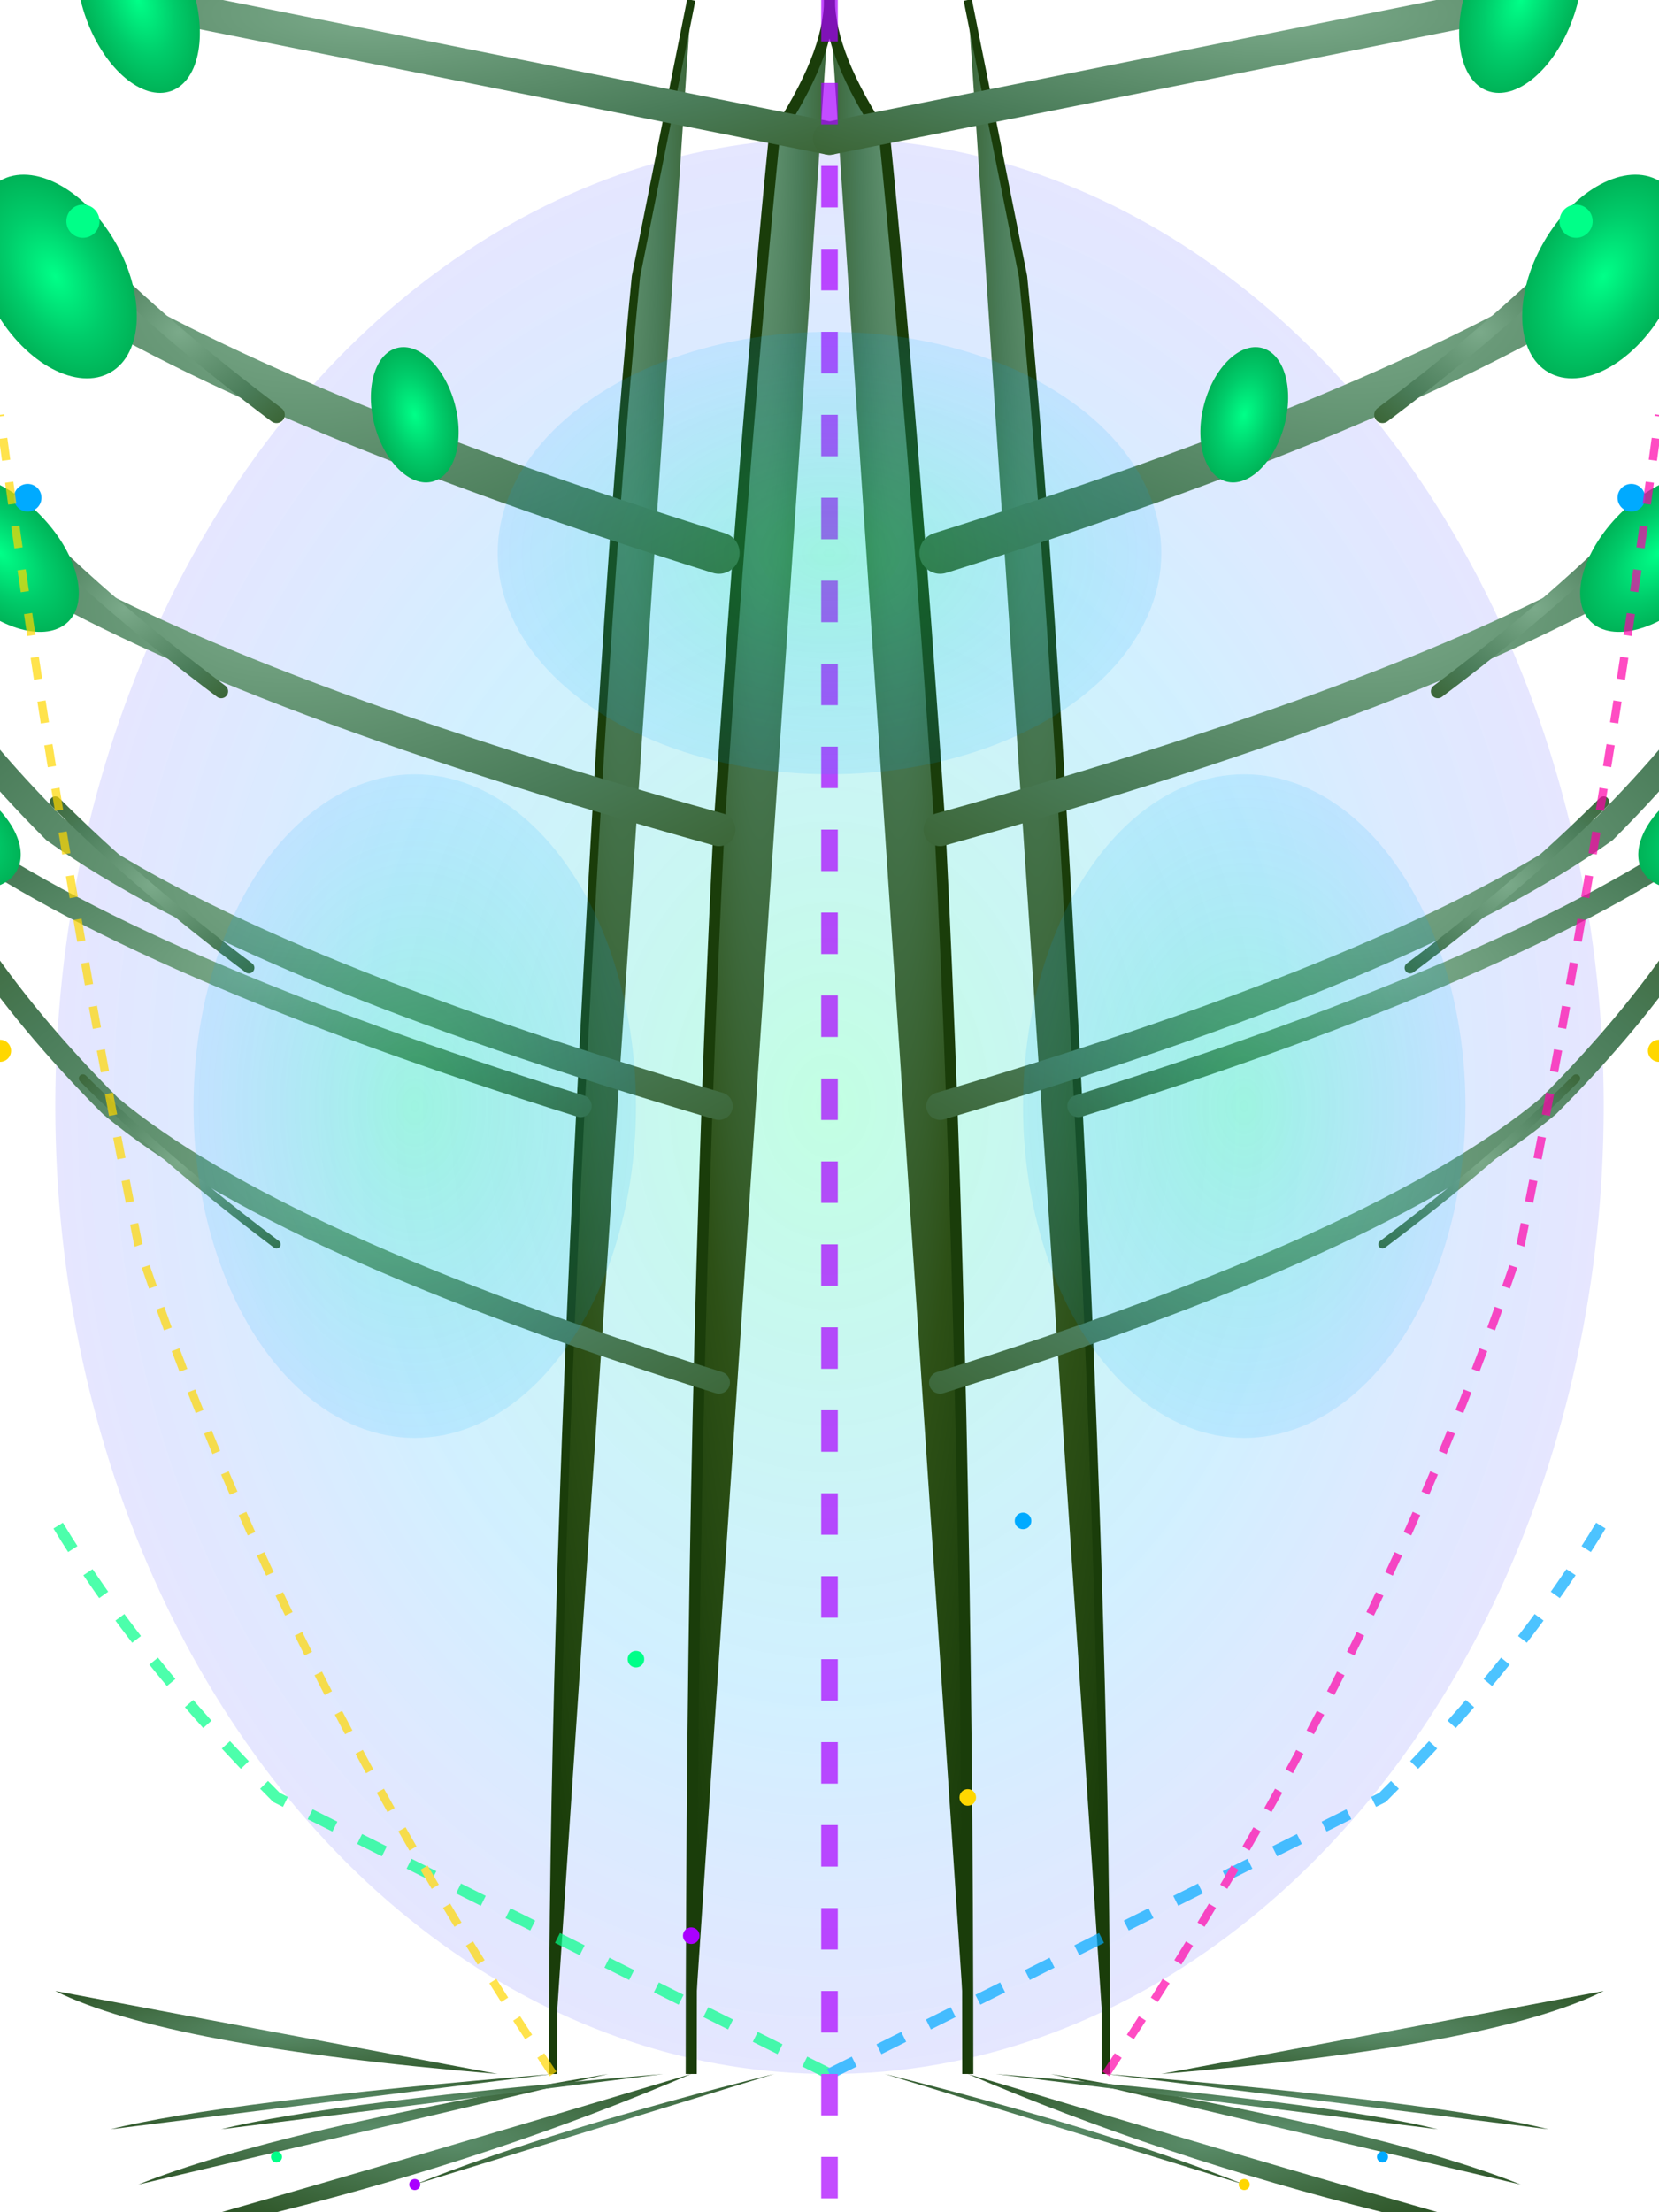 <svg viewBox="0 0 600 800" xmlns="http://www.w3.org/2000/svg">
  <defs>
    <!-- Градиенты для биолюминесцентных эффектов -->
    <radialGradient id="trunkGradient" cx="50%" cy="0%" r="100%">
      <stop offset="0%" style="stop-color:#6b9c7a;stop-opacity:1" />
      <stop offset="30%" style="stop-color:#4a7c59;stop-opacity:1" />
      <stop offset="70%" style="stop-color:#2d5016;stop-opacity:1" />
      <stop offset="100%" style="stop-color:#1a3d0a;stop-opacity:1" />
    </radialGradient>
    
    <radialGradient id="branchGradient" cx="50%" cy="50%" r="100%">
      <stop offset="0%" style="stop-color:#7baa8a;stop-opacity:1" />
      <stop offset="50%" style="stop-color:#4a7c59;stop-opacity:1" />
      <stop offset="100%" style="stop-color:#2d5016;stop-opacity:1" />
    </radialGradient>
    
    <radialGradient id="rootGradient" cx="50%" cy="50%" r="100%">
      <stop offset="0%" style="stop-color:#5a8c69;stop-opacity:1" />
      <stop offset="100%" style="stop-color:#1a3d0a;stop-opacity:1" />
    </radialGradient>
    
    <radialGradient id="leafGradient" cx="50%" cy="50%" r="100%">
      <stop offset="0%" style="stop-color:#00ff88;stop-opacity:1" />
      <stop offset="30%" style="stop-color:#00cc6a;stop-opacity:1" />
      <stop offset="70%" style="stop-color:#009944;stop-opacity:1" />
      <stop offset="100%" style="stop-color:#006644;stop-opacity:1" />
    </radialGradient>
    
    <radialGradient id="bioluminescentGlow" cx="50%" cy="50%" r="100%">
      <stop offset="0%" style="stop-color:#00ff88;stop-opacity:0.8" />
      <stop offset="30%" style="stop-color:#00aaff;stop-opacity:0.6" />
      <stop offset="70%" style="stop-color:#aa00ff;stop-opacity:0.4" />
      <stop offset="100%" style="stop-color:#ff00aa;stop-opacity:0.2" />
    </radialGradient>
    
    <radialGradient id="energyFlow" cx="50%" cy="50%" r="100%">
      <stop offset="0%" style="stop-color:#00ff88;stop-opacity:0.6" />
      <stop offset="50%" style="stop-color:#00aaff;stop-opacity:0.3" />
      <stop offset="100%" style="stop-color:#aa00ff;stop-opacity:0.1" />
    </radialGradient>
    
    <!-- Фильтры для свечения -->
    <filter id="strongGlow" x="-100%" y="-100%" width="300%" height="300%">
      <feGaussianBlur stdDeviation="8" result="coloredBlur"/>
      <feMerge> 
        <feMergeNode in="coloredBlur"/>
        <feMergeNode in="SourceGraphic"/>
      </feMerge>
    </filter>
    
    <filter id="bioluminescentGlow" x="-150%" y="-150%" width="400%" height="400%">
      <feGaussianBlur stdDeviation="12" result="coloredBlur"/>
      <feMerge> 
        <feMergeNode in="coloredBlur"/>
        <feMergeNode in="SourceGraphic"/>
      </feMerge>
    </filter>
    
    <filter id="energyGlow" x="-200%" y="-200%" width="500%" height="500%">
      <feGaussianBlur stdDeviation="15" result="coloredBlur"/>
      <feMerge> 
        <feMergeNode in="coloredBlur"/>
        <feMergeNode in="SourceGraphic"/>
      </feMerge>
    </filter>
  </defs>
  
  <!-- Фоновое энергетическое поле -->
  <ellipse cx="300" cy="400" rx="280" ry="350" fill="url(#bioluminescentGlow)" opacity="0.3">
    <animate attributeName="opacity" values="0.3;0.5;0.3" dur="8s" repeatCount="indefinite"/>
    <animate attributeName="rx" values="280;300;280" dur="6s" repeatCount="indefinite"/>
    <animate attributeName="ry" values="350;380;350" dur="7s" repeatCount="indefinite"/>
  </ellipse>
  
  <!-- Множественные корни дерева -->
  <g id="massiveRoots">
    <!-- Основные корни -->
    <path d="M 250 750 Q 150 780 80 800 L 100 800 Q 180 780 250 750" fill="url(#rootGradient)" filter="url(#strongGlow)"/>
    <path d="M 300 750 Q 300 780 300 800" fill="url(#rootGradient)" filter="url(#strongGlow)"/>
    <path d="M 350 750 Q 450 780 520 800 L 500 800 Q 420 780 350 750" fill="url(#rootGradient)" filter="url(#strongGlow)"/>
    
    <!-- Дополнительные корни -->
    <path d="M 220 750 Q 100 770 50 790" fill="url(#rootGradient)" filter="url(#strongGlow)"/>
    <path d="M 280 750 Q 200 770 150 790" fill="url(#rootGradient)" filter="url(#strongGlow)"/>
    <path d="M 320 750 Q 400 770 450 790" fill="url(#rootGradient)" filter="url(#strongGlow)"/>
    <path d="M 380 750 Q 500 770 550 790" fill="url(#rootGradient)" filter="url(#strongGlow)"/>
    
    <!-- Мелкие корни -->
    <path d="M 200 750 Q 80 760 40 770" fill="url(#rootGradient)" filter="url(#strongGlow)"/>
    <path d="M 240 750 Q 120 760 80 770" fill="url(#rootGradient)" filter="url(#strongGlow)"/>
    <path d="M 360 750 Q 480 760 520 770" fill="url(#rootGradient)" filter="url(#strongGlow)"/>
    <path d="M 400 750 Q 520 760 560 770" fill="url(#rootGradient)" filter="url(#strongGlow)"/>
    
    <!-- Энергетические корни -->
    <path d="M 180 750 Q 60 740 20 720" fill="url(#rootGradient)" filter="url(#energyGlow)"/>
    <path d="M 420 750 Q 540 740 580 720" fill="url(#rootGradient)" filter="url(#energyGlow)"/>
  </g>
  
  <!-- Огромный основной ствол -->
  <g id="massiveTrunk">
    <path d="M 250 750 Q 250 500 260 300 Q 270 150 280 50 Q 300 20 300 0" 
          fill="url(#trunkGradient)" 
          filter="url(#bioluminescentGlow)"
          stroke="#1a3d0a" 
          stroke-width="4"/>
    <path d="M 350 750 Q 350 500 340 300 Q 330 150 320 50 Q 300 20 300 0" 
          fill="url(#trunkGradient)" 
          filter="url(#bioluminescentGlow)"
          stroke="#1a3d0a" 
          stroke-width="4"/>
    
    <!-- Дополнительные стволы -->
    <path d="M 200 750 Q 200 600 210 400 Q 220 200 230 100 Q 240 50 250 0" 
          fill="url(#trunkGradient)" 
          filter="url(#strongGlow)"
          stroke="#1a3d0a" 
          stroke-width="3"/>
    <path d="M 400 750 Q 400 600 390 400 Q 380 200 370 100 Q 360 50 350 0" 
          fill="url(#trunkGradient)" 
          filter="url(#strongGlow)"
          stroke="#1a3d0a" 
          stroke-width="3"/>
  </g>
  
  <!-- Массивные ветви -->
  <g id="massiveBranches">
    <!-- Левая сторона - огромные ветви -->
    <path d="M 260 200 Q 100 150 20 100 Q -20 60 -40 20" 
          fill="none" 
          stroke="url(#branchGradient)" 
          stroke-width="15" 
          stroke-linecap="round"
          filter="url(#strongGlow)"/>
    <path d="M 260 300 Q 80 250 0 200 Q -30 170 -50 140" 
          fill="none" 
          stroke="url(#branchGradient)" 
          stroke-width="12" 
          stroke-linecap="round"
          filter="url(#strongGlow)"/>
    <path d="M 260 400 Q 90 350 20 300 Q -10 270 -30 240" 
          fill="none" 
          stroke="url(#branchGradient)" 
          stroke-width="10" 
          stroke-linecap="round"
          filter="url(#strongGlow)"/>
    <path d="M 260 500 Q 100 450 40 400 Q 10 370 -10 340" 
          fill="none" 
          stroke="url(#branchGradient)" 
          stroke-width="8" 
          stroke-linecap="round"
          filter="url(#strongGlow)"/>
    
    <!-- Правая сторона - огромные ветви -->
    <path d="M 340 200 Q 500 150 580 100 Q 620 60 640 20" 
          fill="none" 
          stroke="url(#branchGradient)" 
          stroke-width="15" 
          stroke-linecap="round"
          filter="url(#strongGlow)"/>
    <path d="M 340 300 Q 520 250 600 200 Q 630 170 650 140" 
          fill="none" 
          stroke="url(#branchGradient)" 
          stroke-width="12" 
          stroke-linecap="round"
          filter="url(#strongGlow)"/>
    <path d="M 340 400 Q 510 350 580 300 Q 610 270 630 240" 
          fill="none" 
          stroke="url(#branchGradient)" 
          stroke-width="10" 
          stroke-linecap="round"
          filter="url(#strongGlow)"/>
    <path d="M 340 500 Q 500 450 560 400 Q 590 370 610 340" 
          fill="none" 
          stroke="url(#branchGradient)" 
          stroke-width="8" 
          stroke-linecap="round"
          filter="url(#strongGlow)"/>
    
    <!-- Верхние массивные ветви -->
    <path d="M 300 50 Q 150 20 50 0 Q 0 -20 -30 -40" 
          fill="none" 
          stroke="url(#branchGradient)" 
          stroke-width="12" 
          stroke-linecap="round"
          filter="url(#strongGlow)"/>
    <path d="M 300 50 Q 450 20 550 0 Q 600 -20 630 -40" 
          fill="none" 
          stroke="url(#branchGradient)" 
          stroke-width="12" 
          stroke-linecap="round"
          filter="url(#strongGlow)"/>
    
    <!-- Дополнительные ветви -->
    <path d="M 210 400 Q 50 350 -20 300" 
          fill="none" 
          stroke="url(#branchGradient)" 
          stroke-width="8" 
          stroke-linecap="round"
          filter="url(#strongGlow)"/>
    <path d="M 390 400 Q 550 350 620 300" 
          fill="none" 
          stroke="url(#branchGradient)" 
          stroke-width="8" 
          stroke-linecap="round"
          filter="url(#strongGlow)"/>
  </g>
  
  <!-- Вторичные ветви -->
  <g id="secondaryBranches">
    <!-- Левая сторона -->
    <path d="M 100 150 Q 60 120 30 90" fill="none" stroke="url(#branchGradient)" stroke-width="6" stroke-linecap="round" filter="url(#strongGlow)"/>
    <path d="M 80 250 Q 40 220 10 190" fill="none" stroke="url(#branchGradient)" stroke-width="5" stroke-linecap="round" filter="url(#strongGlow)"/>
    <path d="M 90 350 Q 50 320 20 290" fill="none" stroke="url(#branchGradient)" stroke-width="4" stroke-linecap="round" filter="url(#strongGlow)"/>
    <path d="M 100 450 Q 60 420 30 390" fill="none" stroke="url(#branchGradient)" stroke-width="3" stroke-linecap="round" filter="url(#strongGlow)"/>
    
    <!-- Правая сторона -->
    <path d="M 500 150 Q 540 120 570 90" fill="none" stroke="url(#branchGradient)" stroke-width="6" stroke-linecap="round" filter="url(#strongGlow)"/>
    <path d="M 520 250 Q 560 220 590 190" fill="none" stroke="url(#branchGradient)" stroke-width="5" stroke-linecap="round" filter="url(#strongGlow)"/>
    <path d="M 510 350 Q 550 320 580 290" fill="none" stroke="url(#branchGradient)" stroke-width="4" stroke-linecap="round" filter="url(#strongGlow)"/>
    <path d="M 500 450 Q 540 420 570 390" fill="none" stroke="url(#branchGradient)" stroke-width="3" stroke-linecap="round" filter="url(#strongGlow)"/>
  </g>
  
  <!-- Массивные листья и биолюминесцентные элементы -->
  <g id="massiveLeaves">
    <!-- Основные листья -->
    <ellipse cx="20" cy="100" rx="25" ry="40" fill="url(#leafGradient)" filter="url(#bioluminescentGlow)" transform="rotate(-30 20 100)">
      <animate attributeName="opacity" values="0.8;1;0.8" dur="4s" repeatCount="indefinite"/>
      <animate attributeName="rx" values="25;30;25" dur="3s" repeatCount="indefinite"/>
    </ellipse>
    <ellipse cx="580" cy="100" rx="25" ry="40" fill="url(#leafGradient)" filter="url(#bioluminescentGlow)" transform="rotate(30 580 100)">
      <animate attributeName="opacity" values="0.8;1;0.8" dur="4.5s" repeatCount="indefinite"/>
      <animate attributeName="rx" values="25;30;25" dur="3.5s" repeatCount="indefinite"/>
    </ellipse>
    <ellipse cx="0" cy="200" rx="20" ry="35" fill="url(#leafGradient)" filter="url(#bioluminescentGlow)" transform="rotate(-45 0 200)">
      <animate attributeName="opacity" values="0.8;1;0.8" dur="3.5s" repeatCount="indefinite"/>
    </ellipse>
    <ellipse cx="600" cy="200" rx="20" ry="35" fill="url(#leafGradient)" filter="url(#bioluminescentGlow)" transform="rotate(45 600 200)">
      <animate attributeName="opacity" values="0.8;1;0.8" dur="5s" repeatCount="indefinite"/>
    </ellipse>
    <ellipse cx="-20" cy="300" rx="18" ry="30" fill="url(#leafGradient)" filter="url(#bioluminescentGlow)" transform="rotate(-60 -20 300)">
      <animate attributeName="opacity" values="0.8;1;0.8" dur="4.2s" repeatCount="indefinite"/>
    </ellipse>
    <ellipse cx="620" cy="300" rx="18" ry="30" fill="url(#leafGradient)" filter="url(#bioluminescentGlow)" transform="rotate(60 620 300)">
      <animate attributeName="opacity" values="0.8;1;0.8" dur="3.8s" repeatCount="indefinite"/>
    </ellipse>
    
    <!-- Верхние листья -->
    <ellipse cx="50" cy="0" rx="20" ry="35" fill="url(#leafGradient)" filter="url(#bioluminescentGlow)" transform="rotate(-20 50 0)">
      <animate attributeName="opacity" values="0.8;1;0.8" dur="3.2s" repeatCount="indefinite"/>
    </ellipse>
    <ellipse cx="550" cy="0" rx="20" ry="35" fill="url(#leafGradient)" filter="url(#bioluminescentGlow)" transform="rotate(20 550 0)">
      <animate attributeName="opacity" values="0.8;1;0.8" dur="4.8s" repeatCount="indefinite"/>
    </ellipse>
    
    <!-- Дополнительные листья -->
    <ellipse cx="150" cy="150" rx="15" ry="25" fill="url(#leafGradient)" filter="url(#strongGlow)" transform="rotate(-15 150 150)">
      <animate attributeName="opacity" values="0.7;1;0.7" dur="2.8s" repeatCount="indefinite"/>
    </ellipse>
    <ellipse cx="450" cy="150" rx="15" ry="25" fill="url(#leafGradient)" filter="url(#strongGlow)" transform="rotate(15 450 150)">
      <animate attributeName="opacity" values="0.7;1;0.7" dur="3.3s" repeatCount="indefinite"/>
    </ellipse>
  </g>
  
  <!-- Массивные биолюминесцентные точки -->
  <g id="massiveBioluminescentDots">
    <!-- Основные энергетические узлы -->
    <circle cx="30" cy="80" r="6" fill="#00ff88" filter="url(#bioluminescentGlow)">
      <animate attributeName="r" values="6;10;6" dur="2.5s" repeatCount="indefinite"/>
      <animate attributeName="opacity" values="0.8;1;0.8" dur="2s" repeatCount="indefinite"/>
    </circle>
    <circle cx="570" cy="80" r="6" fill="#00ff88" filter="url(#bioluminescentGlow)">
      <animate attributeName="r" values="6;10;6" dur="3s" repeatCount="indefinite"/>
      <animate attributeName="opacity" values="0.8;1;0.8" dur="2.3s" repeatCount="indefinite"/>
    </circle>
    <circle cx="10" cy="180" r="5" fill="#00aaff" filter="url(#bioluminescentGlow)">
      <animate attributeName="r" values="5;8;5" dur="2.2s" repeatCount="indefinite"/>
      <animate attributeName="opacity" values="0.8;1;0.8" dur="1.8s" repeatCount="indefinite"/>
    </circle>
    <circle cx="590" cy="180" r="5" fill="#00aaff" filter="url(#bioluminescentGlow)">
      <animate attributeName="r" values="5;8;5" dur="2.7s" repeatCount="indefinite"/>
      <animate attributeName="opacity" values="0.8;1;0.8" dur="2.1s" repeatCount="indefinite"/>
    </circle>
    <circle cx="-10" cy="280" r="4" fill="#aa00ff" filter="url(#bioluminescentGlow)">
      <animate attributeName="r" values="4;7;4" dur="1.9s" repeatCount="indefinite"/>
      <animate attributeName="opacity" values="0.8;1;0.8" dur="1.6s" repeatCount="indefinite"/>
    </circle>
    <circle cx="610" cy="280" r="4" fill="#aa00ff" filter="url(#bioluminescentGlow)">
      <animate attributeName="r" values="4;7;4" dur="2.4s" repeatCount="indefinite"/>
      <animate attributeName="opacity" values="0.8;1;0.8" dur="1.9s" repeatCount="indefinite"/>
    </circle>
    <circle cx="0" cy="380" r="4" fill="#ffd700" filter="url(#bioluminescentGlow)">
      <animate attributeName="r" values="4;7;4" dur="2.1s" repeatCount="indefinite"/>
      <animate attributeName="opacity" values="0.8;1;0.8" dur="1.7s" repeatCount="indefinite"/>
    </circle>
    <circle cx="600" cy="380" r="4" fill="#ffd700" filter="url(#bioluminescentGlow)">
      <animate attributeName="r" values="4;7;4" dur="2.6s" repeatCount="indefinite"/>
      <animate attributeName="opacity" values="0.8;1;0.8" dur="2.2s" repeatCount="indefinite"/>
    </circle>
    
    <!-- Дополнительные энергетические точки на стволе -->
    <circle cx="230" cy="600" r="3" fill="#00ff88" filter="url(#strongGlow)">
      <animate attributeName="opacity" values="0.6;1;0.6" dur="3.5s" repeatCount="indefinite"/>
    </circle>
    <circle cx="370" cy="550" r="3" fill="#00aaff" filter="url(#strongGlow)">
      <animate attributeName="opacity" values="0.6;1;0.6" dur="2.8s" repeatCount="indefinite"/>
    </circle>
    <circle cx="250" cy="700" r="3" fill="#aa00ff" filter="url(#strongGlow)">
      <animate attributeName="opacity" values="0.6;1;0.6" dur="4.2s" repeatCount="indefinite"/>
    </circle>
    <circle cx="350" cy="650" r="3" fill="#ffd700" filter="url(#strongGlow)">
      <animate attributeName="opacity" values="0.6;1;0.6" dur="3.1s" repeatCount="indefinite"/>
    </circle>
    
    <!-- Энергетические точки на корнях -->
    <circle cx="100" cy="780" r="2" fill="#00ff88" filter="url(#strongGlow)">
      <animate attributeName="opacity" values="0.5;1;0.5" dur="2.5s" repeatCount="indefinite"/>
    </circle>
    <circle cx="500" cy="780" r="2" fill="#00aaff" filter="url(#strongGlow)">
      <animate attributeName="opacity" values="0.5;1;0.5" dur="3.2s" repeatCount="indefinite"/>
    </circle>
    <circle cx="150" cy="790" r="2" fill="#aa00ff" filter="url(#strongGlow)">
      <animate attributeName="opacity" values="0.5;1;0.5" dur="2.8s" repeatCount="indefinite"/>
    </circle>
    <circle cx="450" cy="790" r="2" fill="#ffd700" filter="url(#strongGlow)">
      <animate attributeName="opacity" values="0.5;1;0.5" dur="3.5s" repeatCount="indefinite"/>
    </circle>
  </g>
  
  <!-- Энергетические потоки -->
  <g id="energyFlows" opacity="0.7">
    <path d="M 300 750 Q 200 700 100 650 Q 50 600 20 550" 
          fill="none" 
          stroke="#00ff88" 
          stroke-width="4" 
          stroke-dasharray="10,10"
          filter="url(#energyGlow)">
      <animate attributeName="stroke-dashoffset" values="0;20" dur="3s" repeatCount="indefinite"/>
    </path>
    <path d="M 300 750 Q 400 700 500 650 Q 550 600 580 550" 
          fill="none" 
          stroke="#00aaff" 
          stroke-width="4" 
          stroke-dasharray="10,10"
          filter="url(#energyGlow)">
      <animate attributeName="stroke-dashoffset" values="0;20" dur="3.5s" repeatCount="indefinite"/>
    </path>
    <path d="M 300 0 Q 300 200 300 400 Q 300 600 300 800" 
          fill="none" 
          stroke="#aa00ff" 
          stroke-width="6" 
          stroke-dasharray="15,15"
          filter="url(#energyGlow)">
      <animate attributeName="stroke-dashoffset" values="0;30" dur="4s" repeatCount="indefinite"/>
    </path>
    <path d="M 200 750 Q 100 600 50 450 Q 20 300 0 150" 
          fill="none" 
          stroke="#ffd700" 
          stroke-width="3" 
          stroke-dasharray="8,8"
          filter="url(#energyGlow)">
      <animate attributeName="stroke-dashoffset" values="0;16" dur="2.5s" repeatCount="indefinite"/>
    </path>
    <path d="M 400 750 Q 500 600 550 450 Q 580 300 600 150" 
          fill="none" 
          stroke="#ff00aa" 
          stroke-width="3" 
          stroke-dasharray="8,8"
          filter="url(#energyGlow)">
      <animate attributeName="stroke-dashoffset" values="0;16" dur="3.2s" repeatCount="indefinite"/>
    </path>
  </g>
  
  <!-- Дополнительные энергетические поля -->
  <g id="energyFields" opacity="0.4">
    <ellipse cx="150" cy="400" rx="80" ry="120" fill="url(#energyFlow)">
      <animate attributeName="opacity" values="0.4;0.6;0.4" dur="5s" repeatCount="indefinite"/>
      <animate attributeName="rx" values="80;100;80" dur="6s" repeatCount="indefinite"/>
    </ellipse>
    <ellipse cx="450" cy="400" rx="80" ry="120" fill="url(#energyFlow)">
      <animate attributeName="opacity" values="0.4;0.6;0.4" dur="5.5s" repeatCount="indefinite"/>
      <animate attributeName="rx" values="80;100;80" dur="6.5s" repeatCount="indefinite"/>
    </ellipse>
    <ellipse cx="300" cy="200" rx="120" ry="80" fill="url(#energyFlow)">
      <animate attributeName="opacity" values="0.3;0.5;0.3" dur="4.5s" repeatCount="indefinite"/>
      <animate attributeName="ry" values="80;100;80" dur="5.5s" repeatCount="indefinite"/>
    </ellipse>
  </g>
</svg>